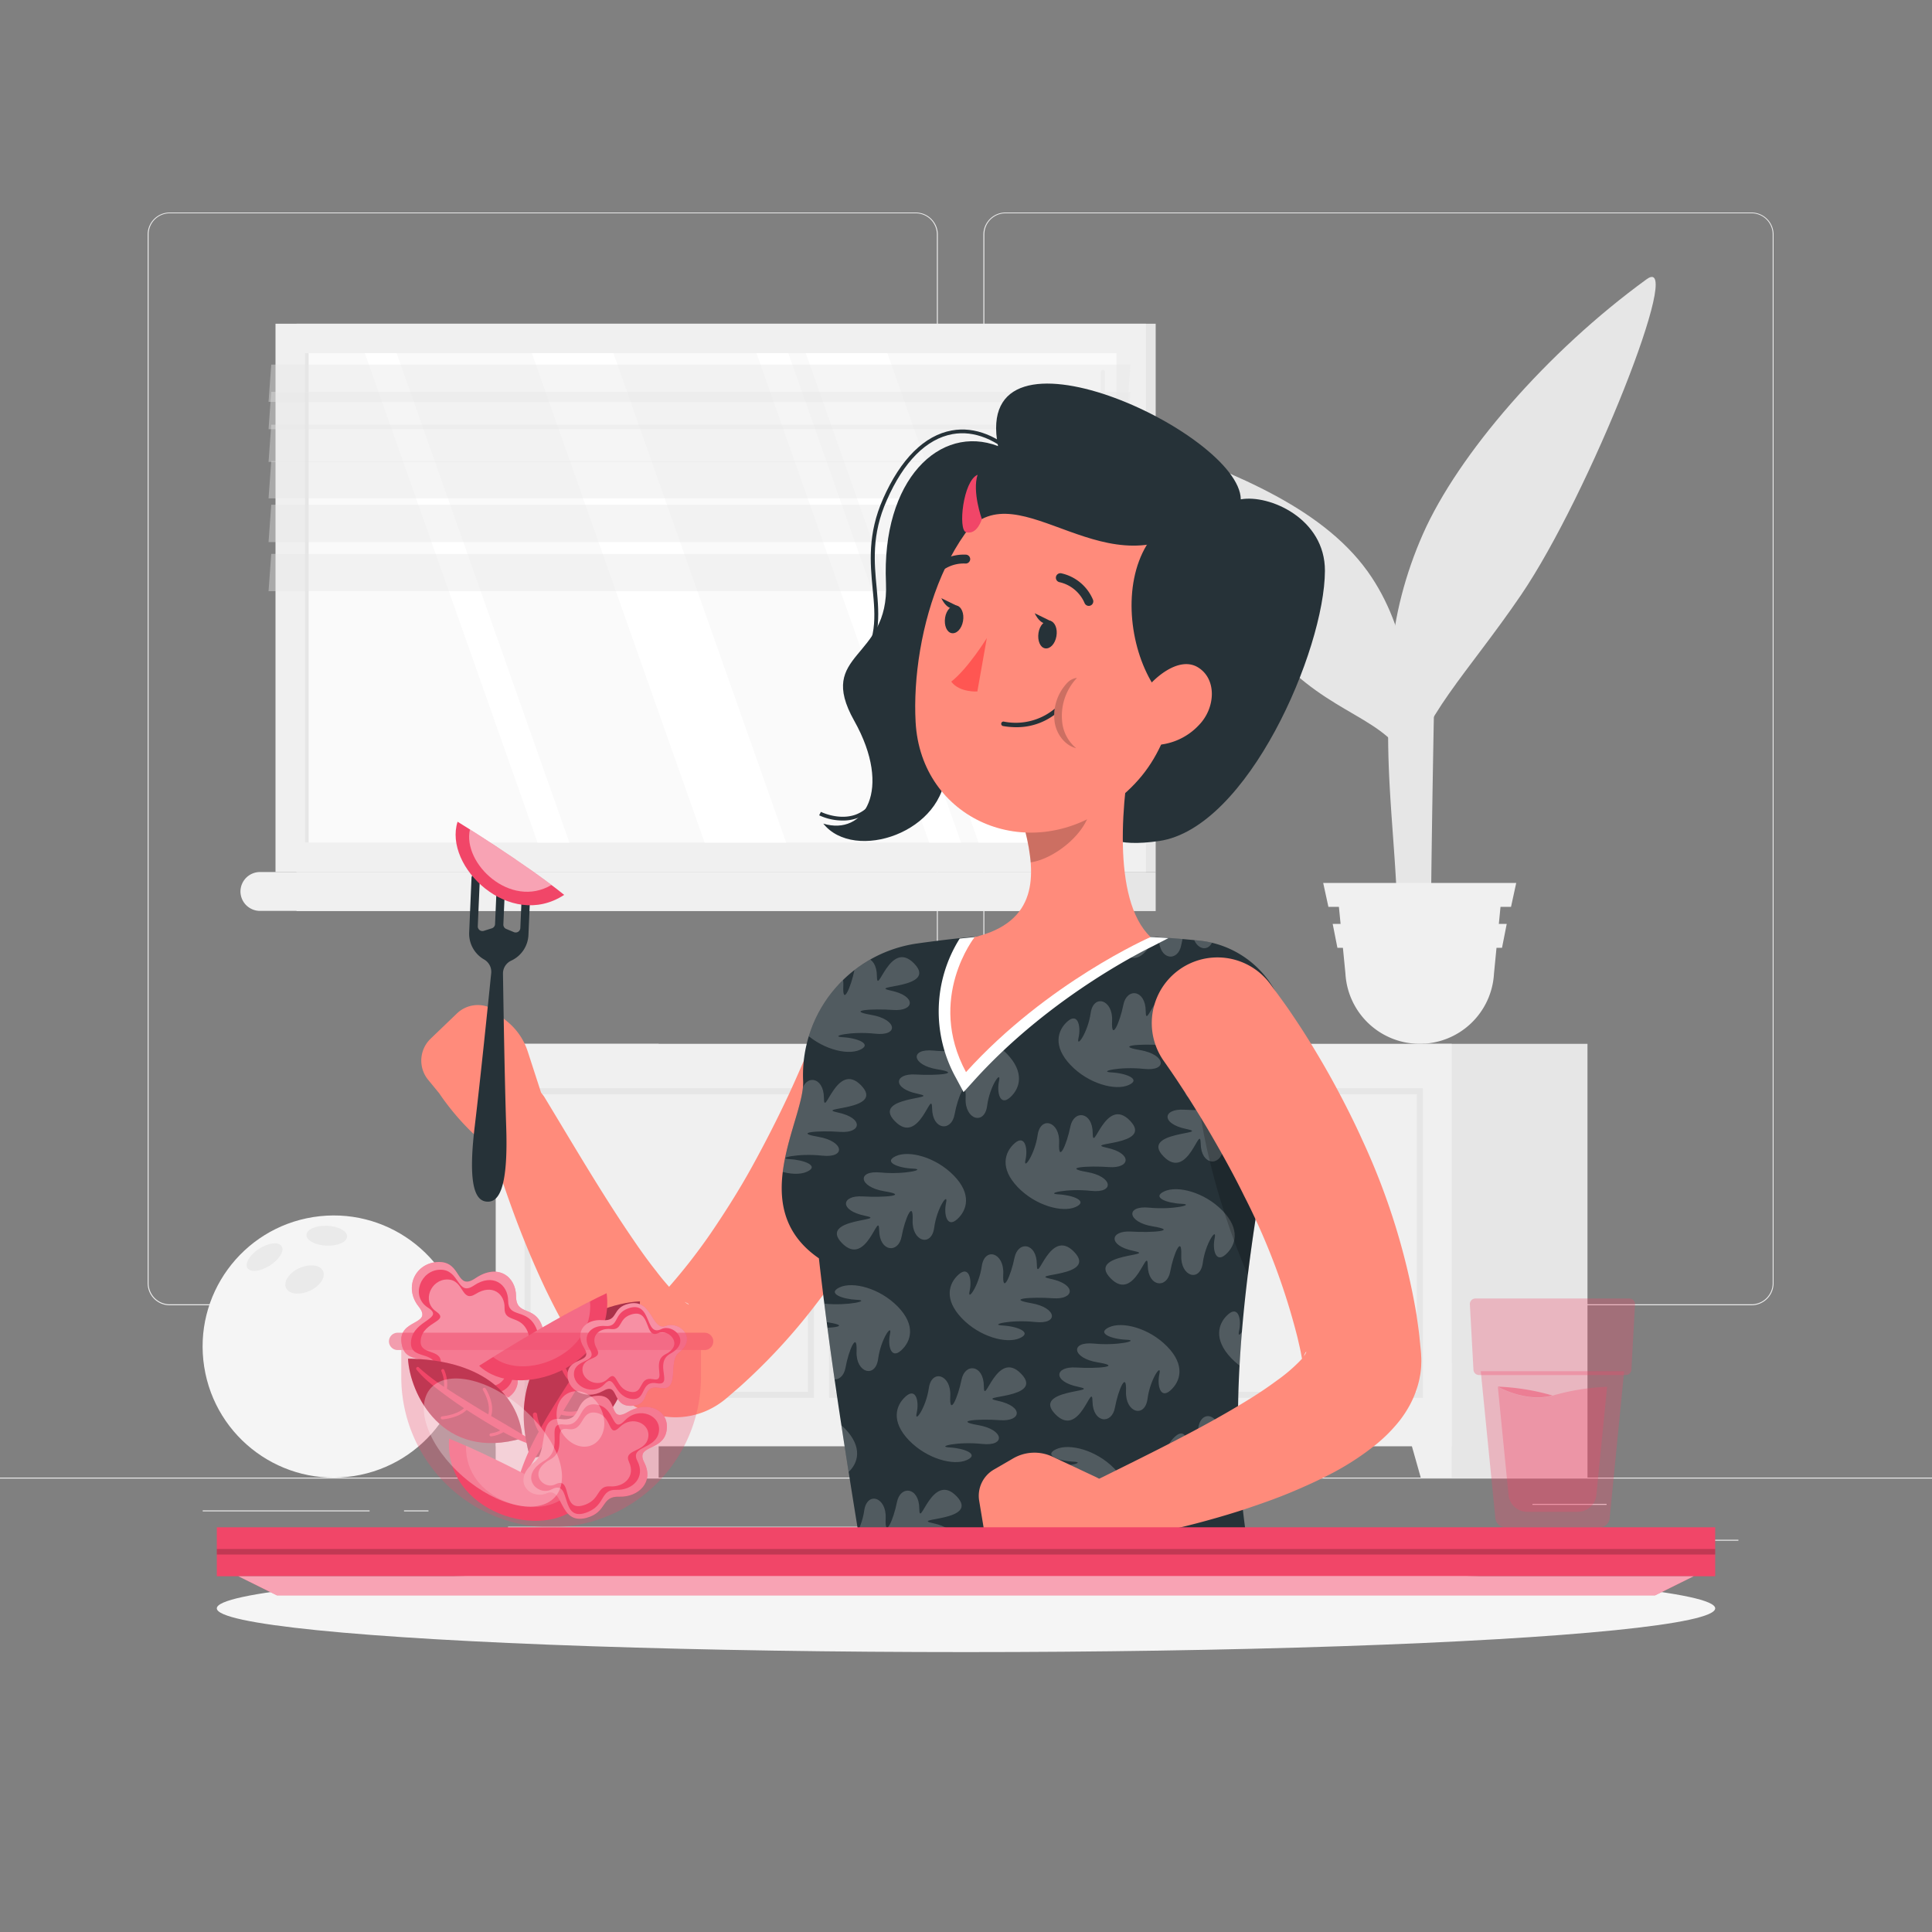 <svg xmlns="http://www.w3.org/2000/svg" xmlns:xlink="http://www.w3.org/1999/xlink" viewBox="0 0 500 500"><rect x="0" y="0" width="500" height="500" fill="#808080" stroke="none"/><defs><clipPath id="freepik--clip-path--inject-2"><path d="M207.85,279.79c.43,9.86-15.13,32.65,4.08,45.86,2.26,19.91,5.09,39.51,10.4,72.16H322.57c-4.12-28.24-3.22-60.42,10-124a25.33,25.33,0,0,0-22.26-30.39c-4-.4-8.24-.74-12.58-1-16.86-.81-30.69-1.35-45.52,0-4.91.45-10,1.07-14.84,1.75A34.41,34.41,0,0,0,207.85,279.79Z" style="fill:none"></path></clipPath></defs><g id="freepik--background-complete--inject-2"><rect y="382.4" width="500" height="0.25" style="fill:#ebebeb"></rect><rect x="416.78" y="398.49" width="33.12" height="0.25" style="fill:#ebebeb"></rect><rect x="322.53" y="401.21" width="8.69" height="0.25" style="fill:#ebebeb"></rect><rect x="396.59" y="389.21" width="19.19" height="0.25" style="fill:#ebebeb"></rect><rect x="52.46" y="390.89" width="43.19" height="0.25" style="fill:#ebebeb"></rect><rect x="104.56" y="390.89" width="6.33" height="0.25" style="fill:#ebebeb"></rect><rect x="131.47" y="395.11" width="93.68" height="0.25" style="fill:#ebebeb"></rect><path d="M237,337.8H43.91a5.71,5.71,0,0,1-5.7-5.71V60.66A5.71,5.71,0,0,1,43.91,55H237a5.71,5.71,0,0,1,5.71,5.71V332.09A5.71,5.71,0,0,1,237,337.8ZM43.91,55.2a5.46,5.46,0,0,0-5.45,5.46V332.09a5.46,5.46,0,0,0,5.45,5.46H237a5.47,5.47,0,0,0,5.46-5.46V60.66A5.47,5.47,0,0,0,237,55.2Z" style="fill:#ebebeb"></path><path d="M453.31,337.8H260.21a5.72,5.72,0,0,1-5.71-5.71V60.66A5.72,5.72,0,0,1,260.21,55h193.1A5.71,5.71,0,0,1,459,60.66V332.09A5.71,5.71,0,0,1,453.31,337.8ZM260.21,55.2a5.47,5.47,0,0,0-5.46,5.46V332.09a5.47,5.47,0,0,0,5.46,5.46h193.1a5.47,5.47,0,0,0,5.46-5.46V60.66a5.47,5.47,0,0,0-5.46-5.46Z" style="fill:#ebebeb"></path><path d="M361.6,251.16h8.7c-.06-6,0-21.29.61-56.3C372,131.41,374,127.54,374,127.54l-10.33,31.32a85,85,0,0,0-4.24,22.78C358.33,206.06,362.6,225.55,361.6,251.16Z" style="fill:#e6e6e6"></path><path d="M355,149.42c-11.59-17.55-34.74-26.71-58.4-35.33-9.29-3.39,16.78,38.61,35.73,57.64,14.73,14.79,29,14.46,33.24,29.08C366.39,183.84,365,164.54,355,149.42Z" style="fill:#e6e6e6"></path><path d="M368.28,138.15c9.09-20.52,32.06-47.14,57.87-65.89,10.14-7.36-14.87,55.83-32.51,81.73-13.73,20.16-26.54,32.43-28.54,46.82C356.44,182.81,359.2,158.67,368.28,138.15Z" style="fill:#e6e6e6"></path><path d="M367.42,270.14h0A19.26,19.26,0,0,1,348.2,252l-1.7-17.41h41.84L386.64,252A19.24,19.24,0,0,1,367.42,270.14Z" style="fill:#f0f0f0"></path><polygon points="391.05 234.69 343.79 234.69 342.44 228.5 392.4 228.5 391.05 234.69" style="fill:#f0f0f0"></polygon><polygon points="388.72 245.29 346.12 245.29 344.9 239.11 389.94 239.11 388.72 245.29" style="fill:#f0f0f0"></polygon><rect x="76.74" y="83.78" width="222.35" height="141.9" transform="translate(375.83 309.46) rotate(180)" style="fill:#e6e6e6"></rect><rect x="71.3" y="83.78" width="225.25" height="141.9" transform="translate(367.85 309.46) rotate(180)" style="fill:#f0f0f0"></rect><rect x="76.74" y="225.68" width="222.35" height="10.11" transform="translate(375.83 461.47) rotate(180)" style="fill:#e6e6e6"></rect><path d="M67.29,225.68H282.43a5,5,0,0,1,5.05,5h0a5.05,5.05,0,0,1-5.05,5.06H67.29a5.06,5.06,0,0,1-5.06-5.06h0A5.06,5.06,0,0,1,67.29,225.68Z" style="fill:#f0f0f0"></path><rect x="120.59" y="49.72" width="126.66" height="210.01" transform="translate(338.66 -29.19) rotate(90)" style="fill:#fafafa"></rect><polygon points="274.36 218.06 229.65 91.4 208.54 91.4 253.25 218.06 274.36 218.06" style="fill:#fff"></polygon><path d="M285.41,175.09a.55.55,0,0,1-.55-.55V96.36a.55.55,0,1,1,1.09,0v78.18A.55.55,0,0,1,285.41,175.09Z" style="fill:#f0f0f0"></path><polygon points="248.72 218.06 204.01 91.4 195.78 91.4 240.49 218.06 248.72 218.06" style="fill:#fff"></polygon><polygon points="203.46 218.06 158.75 91.4 137.65 91.4 182.35 218.06 203.46 218.06" style="fill:#fff"></polygon><polygon points="147.36 218.06 102.65 91.4 94.42 91.4 139.13 218.06 147.36 218.06" style="fill:#fff"></polygon><rect x="16.07" y="154.25" width="126.66" height="0.97" transform="translate(234.13 75.33) rotate(90)" style="fill:#e6e6e6"></rect><polygon points="69.5 104.01 291.85 104.01 292.55 94.36 70.2 94.36 69.5 104.01" style="fill:#e6e6e6;opacity:0.4"></polygon><polygon points="69.5 111.08 291.85 111.08 292.55 101.42 70.2 101.42 69.5 111.08" style="fill:#e6e6e6;opacity:0.4"></polygon><polygon points="69.5 119.55 291.85 119.55 292.55 109.9 70.2 109.9 69.5 119.55" style="fill:#e6e6e6;opacity:0.4"></polygon><polygon points="69.5 128.98 291.85 128.98 292.55 119.33 70.2 119.33 69.5 128.98" style="fill:#e6e6e6;opacity:0.4"></polygon><polygon points="69.5 140.29 291.85 140.29 292.55 130.63 70.2 130.63 69.5 140.29" style="fill:#e6e6e6;opacity:0.4"></polygon><polygon points="69.5 153 291.85 153 292.55 143.35 70.2 143.35 69.5 153" style="fill:#e6e6e6;opacity:0.4"></polygon><circle cx="86.38" cy="348.47" r="33.92" transform="translate(-53.01 17.62) rotate(-8.92)" style="fill:#f5f5f5"></circle><path d="M84.46,322.38c-2.91-.12-5.21-1.37-5.15-2.8s2.46-2.47,5.37-2.35,5.21,1.38,5.15,2.8S87.37,322.5,84.46,322.38Z" style="fill:#e6e6e6;opacity:0.7;mix-blend-mode:multiply"></path><path d="M69.87,327.5c-2.44,1.57-5.05,1.87-5.82.68s.59-3.45,3-5,5-1.88,5.82-.68S72.32,325.92,69.87,327.5Z" style="fill:#e6e6e6;opacity:0.7;mix-blend-mode:multiply"></path><path d="M80.14,334.07c-2.66,1.2-5.4.85-6.13-.78s.82-3.92,3.47-5.11,5.39-.85,6.13.78S82.79,332.87,80.14,334.07Z" style="fill:#e6e6e6;opacity:0.7;mix-blend-mode:multiply"></path><rect x="128.32" y="270.14" width="42.13" height="112.26" transform="translate(298.78 652.54) rotate(180)" style="fill:#e6e6e6"></rect><polygon points="136.33 382.4 128.32 382.4 128.32 352.73 144.72 352.73 136.33 382.4" style="fill:#f0f0f0"></polygon><rect x="368.71" y="270.14" width="42.13" height="112.26" transform="translate(779.55 652.54) rotate(180)" style="fill:#e6e6e6"></rect><rect x="128.32" y="270.14" width="247.37" height="104.16" transform="translate(504.02 644.44) rotate(180)" style="fill:#f0f0f0"></rect><polygon points="367.69 382.4 375.69 382.4 375.69 352.73 359.3 352.73 367.69 382.4" style="fill:#f0f0f0"></polygon><path d="M368.24,361.76H293.36V281.62h74.88Zm-73.33-1.55h71.78v-77H294.91Z" style="fill:#e6e6e6"></path><path d="M289.45,361.76H214.57V281.62h74.88Zm-73.33-1.55H287.9v-77H216.12Z" style="fill:#e6e6e6"></path><path d="M210.65,361.76H135.77V281.62h74.88Zm-73.33-1.55H209.1v-77H137.32Z" style="fill:#e6e6e6"></path></g><g id="freepik--Shadow--inject-2"><ellipse id="freepik--path--inject-2" cx="250" cy="416.24" rx="193.89" ry="11.32" style="fill:#f5f5f5"></ellipse></g><g id="freepik--Character--inject-2"><path d="M258.29,115.45c-15-5.77-30.21,8.66-29,35.45.91,20-18.22,17.82-8.22,35.63s2.59,29.86-8,26.62c8,10.08,31.63,2.3,31.7-14.14s40.52,7.55,40.52,7.55S277.08,221,300,217.65s42.81-49.44,42.89-69.91c.06-13.57-14.44-19.84-21.77-18.51C320.85,111.9,251.29,79.68,258.29,115.45Z" style="fill:#263238"></path><path d="M218.09,212.35A14.36,14.36,0,0,1,212,211l.45-.89s4.6,2.3,9,.71c2.66-1,4.73-3.16,6.16-6.53l.92.39c-1.54,3.64-3.81,6-6.75,7.08A10.78,10.78,0,0,1,218.09,212.35Z" style="fill:#263238"></path><path d="M222.39,173.42l-.78-.62c5.53-6.89,4.93-13.17,4.23-20.44-.63-6.62-1.35-14.13,2.7-23.29,4.55-10.28,10.7-16.39,17.79-17.67,5.92-1.08,12.2,1.42,17.69,7l-.71.7c-5.25-5.36-11.22-7.76-16.8-6.75-6.75,1.22-12.65,7.14-17,17.1-4,8.92-3.24,16.28-2.62,22.78C227.52,159.44,228.17,166.22,222.39,173.42Z" style="fill:#263238"></path><path d="M140.29,283.57l-3.71-11.44a16.62,16.62,0,0,0-5.27-7.73l-4.3-3.54a7.82,7.82,0,0,0-8.78,1.44l-6.79,6.52a7.85,7.85,0,0,0-.64,10.63l2.91,3.55s8.76,13.56,19.94,17.86l2.24-2.47A17.92,17.92,0,0,0,140.29,283.57Z" style="fill:#ff8b7b"></path><path d="M244.2,275.69l-.56,1.65-.51,1.46-1,2.85c-.69,1.89-1.44,3.72-2.18,5.55-1.49,3.67-3.11,7.25-4.79,10.81s-3.46,7.07-5.33,10.55-3.78,6.92-5.87,10.3a201,201,0,0,1-13.59,19.72,154.21,154.21,0,0,1-16.5,18.1c-.76.7-1.51,1.41-2.29,2.1l-2.37,2.05-.59.51-.3.26-.73.61a21.42,21.42,0,0,1-4.38,2.73,19.84,19.84,0,0,1-5.51,1.64,20.15,20.15,0,0,1-5.42.05,22.38,22.38,0,0,1-7.71-2.47,27.42,27.42,0,0,1-4.61-3.12,41.93,41.93,0,0,1-5.77-5.86,82.59,82.59,0,0,1-7.42-10.88c-2.05-3.57-3.86-7.11-5.57-10.64-3.36-7.09-6.26-14.17-8.85-21.33s-4.91-14.31-6.86-21.8A8.5,8.5,0,0,1,140.94,284l.1.17c7.49,12.36,14.91,25.08,22.8,36.58,1.95,2.88,3.95,5.67,6,8.24a61.94,61.94,0,0,0,5.94,6.77,11.15,11.15,0,0,0,2.26,1.74c.22.11.31,0,0-.13a6.09,6.09,0,0,0-2.46-.81,9.86,9.86,0,0,0-2.66,0,10.62,10.62,0,0,0-2.88.82,10.15,10.15,0,0,0-2.06,1.23l-.18.15-.08.06.05-.05.21-.22.43-.43,1.69-1.72,1.64-1.78A151.25,151.25,0,0,0,184,319.08c3.77-5.55,7.4-11.28,10.7-17.28s6.43-12.12,9.35-18.36c1.46-3.13,2.84-6.28,4.19-9.43l2-4.72.93-2.33.8-2.09.26-.68a17,17,0,0,1,32,11.5Z" style="fill:#ff8b7b"></path><path d="M207.85,279.79c.43,9.86-15.13,32.65,4.08,45.86,2.26,19.91,5.09,39.51,10.4,72.16H322.57c-4.12-28.24-3.22-60.42,10-124a25.33,25.33,0,0,0-22.26-30.39c-4-.4-8.24-.74-12.58-1-16.86-.81-30.69-1.35-45.52,0-4.91.45-10,1.07-14.84,1.75A34.41,34.41,0,0,0,207.85,279.79Z" style="fill:#263238"></path><g style="clip-path:url(#freepik--clip-path--inject-2)"><path d="M207.51,266.53c4.65,4.86,11.58,6.69,15,5.18s-.72-3.09-4.41-3.28,2.15-1.59,8.38-.91,5.69-3.72-1-4.87.1-1.67,5.65-1.27,6.17-3.57-.53-5,12.33-.42,6-7-9.63,8.83-9.66,3.2-4.9-6.12-5.79-1.63-3.17,9.7-2.9,4.14-4.83-7.05-5.55-2-3.82,9.36-3.14,6.39-.18-6.6-2.82-4.28S202.87,261.67,207.51,266.53Z" style="fill:#fff;opacity:0.2"></path><path d="M260.53,272.66c-4.7-4.81-11.65-6.57-15-5s.74,3.07,4.44,3.23-2.14,1.61-8.37,1-5.66,3.78,1,4.85-.08,1.68-5.64,1.34-6.13,3.63.58,5-12.32.55-5.93,7.1,9.54-8.94,9.62-3.31,5,6.07,5.81,1.57,3.07-9.73,2.86-4.17,4.91,7,5.57,1.91,3.72-9.4,3.08-6.43.24,6.61,2.86,4.26S265.22,277.47,260.53,272.66Z" style="fill:#fff;opacity:0.2"></path><path d="M193.8,298.08c4.65,4.86,11.59,6.7,15,5.18s-.71-3.08-4.41-3.27,2.15-1.59,8.38-.91,5.7-3.73-1-4.87.09-1.68,5.65-1.28,6.16-3.57-.53-5,12.32-.41,6-7-9.63,8.84-9.66,3.21-4.9-6.12-5.79-1.64-3.17,9.7-2.9,4.15-4.83-7.06-5.55-2-3.82,9.35-3.14,6.39-.18-6.61-2.82-4.28S189.16,293.23,193.8,298.08Z" style="fill:#fff;opacity:0.2"></path><path d="M246.82,304.21c-4.7-4.81-11.65-6.57-15-5s.75,3.08,4.44,3.23-2.13,1.61-8.37,1-5.65,3.78,1,4.86-.08,1.67-5.64,1.33-6.12,3.64.58,5-12.32.54-5.92,7.09,9.53-8.93,9.62-3.31,5,6.07,5.81,1.58,3.07-9.74,2.85-4.18,4.91,7,5.58,1.91,3.71-9.39,3.07-6.42.24,6.6,2.86,4.25S251.52,309,246.82,304.21Z" style="fill:#fff;opacity:0.2"></path><path d="M277.07,275.64c4.64,4.86,11.58,6.69,15,5.18s-.71-3.09-4.4-3.28,2.15-1.59,8.37-.91,5.7-3.72-1-4.87.09-1.67,5.65-1.27,6.16-3.57-.53-5,12.33-.42,6-7-9.62,8.83-9.65,3.2-4.91-6.12-5.79-1.63-3.18,9.7-2.91,4.14-4.83-7.05-5.55-2-3.82,9.36-3.14,6.39-.17-6.6-2.82-4.28S272.42,270.78,277.07,275.64Z" style="fill:#fff;opacity:0.2"></path><path d="M330.08,281.77c-4.69-4.81-11.65-6.57-15.05-5s.75,3.07,4.44,3.23-2.13,1.61-8.37,1-5.65,3.78,1,4.86-.08,1.67-5.63,1.33-6.13,3.63.58,5-12.32.54-5.93,7.09,9.53-8.94,9.62-3.31,5,6.07,5.81,1.57,3.07-9.73,2.86-4.17,4.9,7,5.57,1.91,3.72-9.39,3.07-6.42.25,6.6,2.86,4.25S334.78,286.58,330.08,281.77Z" style="fill:#fff;opacity:0.2"></path><path d="M263.36,307.2c4.65,4.85,11.58,6.69,15,5.17s-.72-3.08-4.41-3.27,2.15-1.59,8.38-.91,5.69-3.72-1-4.87.1-1.68,5.65-1.28,6.17-3.56-.53-5,12.33-.41,6-7-9.63,8.84-9.66,3.21-4.9-6.12-5.79-1.64-3.17,9.7-2.9,4.15-4.83-7.06-5.56-2-3.81,9.35-3.14,6.39-.17-6.61-2.81-4.28S258.72,302.34,263.36,307.2Z" style="fill:#fff;opacity:0.2"></path><path d="M232.36,338.16c-4.7-4.81-11.65-6.57-15.05-5s.75,3.07,4.44,3.23-2.13,1.61-8.37,1-5.65,3.78,1,4.85-.08,1.68-5.64,1.34-6.12,3.63.58,5-12.32.55-5.92,7.1,9.53-8.94,9.62-3.31,5,6.07,5.8,1.57,3.08-9.73,2.86-4.17,4.91,7,5.58,1.91,3.71-9.4,3.07-6.43.24,6.61,2.86,4.26S237.06,343,232.36,338.16Z" style="fill:#fff;opacity:0.2"></path><path d="M218.65,369.71c-4.69-4.81-11.65-6.57-15.05-5s.75,3.08,4.44,3.23-2.13,1.61-8.36,1-5.66,3.78,1,4.86-.07,1.67-5.63,1.33-6.13,3.64.58,5-12.32.54-5.93,7.09,9.53-8.93,9.62-3.31,5,6.07,5.81,1.58,3.07-9.74,2.86-4.18,4.9,7,5.57,1.91,3.72-9.39,3.07-6.42.25,6.6,2.87,4.25S223.35,374.52,218.65,369.71Z" style="fill:#fff;opacity:0.2"></path><path d="M248.9,341.14c4.64,4.86,11.58,6.69,15,5.18s-.72-3.09-4.41-3.28,2.15-1.59,8.38-.91,5.69-3.72-1-4.87.1-1.67,5.65-1.27,6.17-3.57-.53-5,12.33-.42,6-7-9.63,8.83-9.66,3.2-4.9-6.12-5.79-1.63-3.18,9.7-2.9,4.14-4.83-7.05-5.56-2-3.81,9.36-3.14,6.39-.17-6.6-2.81-4.28S244.25,336.28,248.9,341.14Z" style="fill:#fff;opacity:0.2"></path><path d="M235.19,372.7c4.65,4.85,11.58,6.69,15,5.17s-.71-3.08-4.41-3.27,2.15-1.59,8.38-.91,5.69-3.72-1-4.87.09-1.68,5.65-1.28,6.16-3.56-.53-5,12.32-.41,6-7-9.63,8.84-9.66,3.21-4.9-6.12-5.79-1.64-3.17,9.7-2.9,4.15-4.83-7.06-5.55-2-3.82,9.35-3.14,6.39-.18-6.61-2.82-4.28S230.55,367.84,235.19,372.7Z" style="fill:#fff;opacity:0.2"></path><path d="M302.08,348.49c-4.69-4.81-11.65-6.57-15.05-5s.75,3.08,4.44,3.23-2.13,1.61-8.37,1-5.65,3.78,1,4.86-.07,1.67-5.63,1.33-6.13,3.63.58,5-12.32.54-5.93,7.09,9.53-8.94,9.62-3.31,5,6.07,5.81,1.58,3.07-9.74,2.86-4.18,4.9,7,5.57,1.91,3.72-9.39,3.07-6.42.25,6.6,2.87,4.25S306.78,353.3,302.08,348.49Z" style="fill:#fff;opacity:0.2"></path><path d="M288.38,380.05c-4.7-4.81-11.65-6.57-15.05-5s.74,3.07,4.44,3.23-2.14,1.61-8.37,1-5.65,3.78,1,4.85-.08,1.68-5.64,1.34-6.13,3.63.58,5-12.32.55-5.93,7.09,9.54-8.93,9.63-3.3,5,6.07,5.8,1.57,3.07-9.73,2.86-4.18,4.91,7,5.57,1.92,3.72-9.4,3.08-6.43.24,6.61,2.86,4.26S293.07,384.85,288.38,380.05Z" style="fill:#fff;opacity:0.2"></path><path d="M318.62,351.47c4.65,4.86,11.58,6.7,15,5.18s-.71-3.08-4.41-3.27,2.15-1.59,8.38-.92,5.69-3.72-1-4.86.09-1.68,5.65-1.28,6.16-3.57-.53-5,12.32-.41,6-7-9.63,8.83-9.66,3.21-4.9-6.12-5.79-1.64-3.17,9.7-2.9,4.15-4.83-7.06-5.55-2-3.82,9.35-3.14,6.39-.18-6.61-2.82-4.28S314,346.61,318.62,351.47Z" style="fill:#fff;opacity:0.2"></path><path d="M218.46,404.38c4.64,4.86,11.58,6.69,15,5.17s-.71-3.08-4.4-3.27,2.15-1.59,8.38-.91,5.69-3.72-1-4.87.09-1.67,5.65-1.27,6.16-3.57-.53-5,12.33-.41,6-7-9.62,8.83-9.65,3.2-4.91-6.12-5.79-1.64-3.18,9.71-2.91,4.15-4.83-7.05-5.55-2-3.82,9.35-3.14,6.39-.17-6.6-2.82-4.28S213.81,399.52,218.46,404.38Z" style="fill:#fff;opacity:0.2"></path><path d="M304.92,383c4.64,4.86,11.58,6.69,15,5.18s-.71-3.09-4.4-3.28,2.15-1.59,8.38-.91,5.69-3.72-1-4.87.09-1.67,5.65-1.27,6.16-3.57-.53-5,12.33-.42,6-7-9.62,8.83-9.65,3.2-4.91-6.12-5.79-1.63-3.18,9.7-2.91,4.14-4.83-7-5.55-2S306.3,379,307,376s-.17-6.6-2.82-4.28S300.27,378.17,304.92,383Z" style="fill:#fff;opacity:0.2"></path><path d="M316.38,313.32c-4.7-4.81-11.65-6.57-15.05-5s.74,3.07,4.44,3.22-2.14,1.61-8.37,1-5.66,3.78,1,4.86-.07,1.68-5.63,1.33-6.13,3.64.58,5-12.32.54-5.93,7.09,9.54-8.93,9.62-3.31,5,6.07,5.81,1.58,3.07-9.73,2.86-4.18,4.9,7,5.57,1.92,3.72-9.4,3.08-6.43.24,6.61,2.86,4.25S321.07,318.13,316.38,313.32Z" style="fill:#fff;opacity:0.2"></path><path d="M319.21,228.75c-4.7-4.81-11.65-6.57-15-5s.74,3.07,4.44,3.23-2.13,1.61-8.37,1-5.65,3.78,1,4.86-.08,1.67-5.64,1.33-6.12,3.63.58,5-12.32.54-5.92,7.09,9.53-8.94,9.62-3.31,5,6.07,5.8,1.57,3.08-9.73,2.86-4.17,4.91,7,5.58,1.91,3.71-9.39,3.07-6.42.24,6.6,2.86,4.25S323.9,233.56,319.21,228.75Z" style="fill:#fff;opacity:0.2"></path></g><path d="M309.72,268.88c-1.79,14.81,4.52,41.26,13.23,61.05,1.52-12.37,3.79-26.39,6.94-42.63Z" style="opacity:0.2"></path><path d="M302.4,242.78c-1.52-.1-3.07-.19-4.63-.27-16.86-.82-30.69-1.35-45.52,0l-3.88.39a35.39,35.39,0,0,0-1,36l2,3.74,2.85-3.15C272.6,257,298.13,245,298.39,244.85l4-2.07Z" style="fill:#fff"></path><path d="M293.26,191.26c-2.87,14.64-5.73,41.48,4.51,51.25,0,0-26.69,11.66-47.77,34.95-10.3-19.11,2.25-34.95,2.25-34.95,16.34-3.9,15.91-16,13.07-27.4Z" style="fill:#ff8b7b"></path><path d="M281.87,201,265.33,215.1a46.42,46.42,0,0,1,1.41,8.08c6.24-.9,14.81-7.75,15.47-14.28A22,22,0,0,0,281.87,201Z" style="opacity:0.2"></path><path d="M308.71,164.39c-5.71,23.82-7.63,34-21.75,44.27-21.23,15.41-48.65,3.25-50-21.78-1.24-22.53,8.31-57.7,33.12-63.19C294.49,118.28,314.43,140.57,308.71,164.39Z" style="fill:#ff8b7b"></path><path d="M310.78,134.44C287,154.78,263.83,121.18,250,137.73c-8-7.12,14.54-25.45,28.1-26.12S321.05,120.28,310.78,134.44Z" style="fill:#263238"></path><path d="M254.1,134.33s-2.54-7.05-1.1-11.46c-3.78,1.57-5.09,14.29-3,14.86C252.92,138.53,254.1,134.33,254.1,134.33Z" style="fill:#F14668"></path><path d="M307.11,132.5c-24.89,9.11-13.86,57,7.55,54.09S332.56,136.94,307.11,132.5Z" style="fill:#263238"></path><path d="M273.4,164.65c-.34,2-1.66,3.37-2.94,3.14s-2-2-1.7-4,1.67-3.37,2.95-3.14S273.75,162.69,273.4,164.65Z" style="fill:#263238"></path><path d="M249.23,160.73c-.34,2-1.66,3.36-2.94,3.13s-2-2-1.7-4,1.67-3.36,2.95-3.14S249.58,158.77,249.23,160.73Z" style="fill:#263238"></path><path d="M248.09,157l-4.47-2.19S245.39,158.89,248.09,157Z" style="fill:#263238"></path><path d="M255.39,165.13s-4.83,7.85-9.21,11.28c2.16,2.87,6.76,2.54,6.76,2.54Z" style="fill:#ff5652"></path><path d="M262.93,188.2a20,20,0,0,1-3.34-.3.58.58,0,0,1-.47-.68.57.57,0,0,1,.67-.47,15.79,15.79,0,0,0,13.74-3.83.59.59,0,0,1,.83,0,.59.59,0,0,1,0,.83A16.34,16.34,0,0,1,262.93,188.2Z" style="fill:#263238"></path><path d="M310.37,187.55a16.3,16.3,0,0,1-12.31,5.28c-5.84-.31-6.51-7.06-3-12.49,3.15-4.89,10-10.62,14.94-7.65S314.6,183.13,310.37,187.55Z" style="fill:#ff8b7b"></path><path d="M274.86,186.44a14.27,14.27,0,0,1,3.86-11,4,4,0,0,0-2.46,1.22,12.31,12.31,0,0,0-3.39,9.51c.22,3.54,2.65,6.74,5.64,7.46A10.16,10.16,0,0,1,274.86,186.44Z" style="fill:#ff8b7b"></path><path d="M274.86,186.44a14.27,14.27,0,0,1,3.86-11,4,4,0,0,0-2.46,1.22,12.31,12.31,0,0,0-3.39,9.51c.22,3.54,2.65,6.74,5.64,7.46A10.16,10.16,0,0,1,274.86,186.44Z" style="opacity:0.2"></path><path d="M281.4,156.74a1.2,1.2,0,0,1-.69-.62,9.29,9.29,0,0,0-6.45-5.44,1.17,1.17,0,1,1,.35-2.32,11.61,11.61,0,0,1,8.23,6.79,1.17,1.17,0,0,1-1.44,1.59Z" style="fill:#263238"></path><path d="M241.32,149.83a1.19,1.19,0,0,1-.83-.27,1.16,1.16,0,0,1-.14-1.64,11.57,11.57,0,0,1,9.73-4.37,1.17,1.17,0,0,1,1,1.29,1.18,1.18,0,0,1-1.3,1,9.25,9.25,0,0,0-7.67,3.54A1.14,1.14,0,0,1,241.32,149.83Z" style="fill:#263238"></path><path d="M272.26,160.9l-4.47-2.19S269.56,162.81,272.26,160.9Z" style="fill:#263238"></path><path d="M293.2,394.19a17.89,17.89,0,0,0-9.73-12L272.41,377a11,11,0,0,0-10.22.44l-5,2.9a7.85,7.85,0,0,0-3.78,8.06l1.54,9.29a7.86,7.86,0,0,0,8.41,6.53l4.57-.39s16.13.44,26-6.35Z" style="fill:#ff8b7b"></path><path d="M328.87,254.83l1,1.37.91,1.23,1.74,2.41c1.15,1.6,2.22,3.22,3.3,4.84,2.15,3.23,4.16,6.52,6.12,9.86s3.81,6.71,5.59,10.15,3.5,6.91,5.09,10.46a176.62,176.62,0,0,1,14,45.28c.26,2,.6,4,.78,6.07l.31,3.06.05.57.05,1a17,17,0,0,1,0,2c0,.66-.08,1.34-.16,2s-.21,1.25-.33,1.87a25.57,25.57,0,0,1-2.27,6.26,29.31,29.31,0,0,1-2.9,4.49,40.2,40.2,0,0,1-5.94,6,70.13,70.13,0,0,1-11.25,7.4c-3.68,1.94-7.31,3.58-10.93,5.09s-7.24,2.78-10.85,4-7.24,2.29-10.86,3.29-7.27,1.89-10.92,2.73c-1.83.4-3.66.77-5.5,1.14s-3.66.65-5.62,1a8.49,8.49,0,0,1-5.21-16l.32-.15c12.55-6.24,25.5-12.54,36.9-19.52,2.85-1.73,5.58-3.53,8.05-5.37a42.53,42.53,0,0,0,6.27-5.35,7.41,7.41,0,0,0,1.39-1.95c.21-.39-.2-.27-.56,1a3.37,3.37,0,0,0-.12.53c0,.2-.07.42-.08.63s0,.44,0,.67,0,.23,0,.34v.09s0,0,0,0l0-.15-.43-2.31c-.26-1.54-.66-3.09-1-4.63a172.92,172.92,0,0,0-13.78-36.63c-2.94-6-6.23-11.88-9.64-17.68-1.72-2.9-3.51-5.75-5.3-8.58l-2.74-4.17-1.36-2-1.24-1.79-.42-.6a17,17,0,0,1,27.5-20Z" style="fill:#ff8b7b"></path><path d="M136.32,226.72a1.09,1.09,0,0,0-1.12,1l-.54,12.46a1.2,1.2,0,0,1-1.65,1.06l-2-.83a1.21,1.21,0,0,1-.74-1.16l.55-12.79a1.08,1.08,0,1,0-2.15-.1l-.55,12.8a1.2,1.2,0,0,1-.84,1.09l-2.07.65a1.2,1.2,0,0,1-1.56-1.19l.54-12.46a1.08,1.08,0,0,0-2.16-.09l-.61,14.16a7.69,7.69,0,0,0,3.88,7,3.66,3.66,0,0,1,1.82,3.55c-.8,7.9-2.73,26.8-4.25,39.56-2,16.47.54,19.44,3.23,19.56s5.46-2.63,4.91-19.21c-.42-12.84-.72-31.84-.84-39.78a3.66,3.66,0,0,1,2.12-3.38,7.69,7.69,0,0,0,4.47-6.64l.61-14.16A1.09,1.09,0,0,0,136.32,226.72Z" style="fill:#263238"></path><path d="M118.42,212.66c-3.7,11.56,13.48,28.18,27.59,18.93C135.59,223.2,118.42,212.66,118.42,212.66Z" style="fill:#F14668"></path><path d="M121.62,214.66c-2,8.78,10.49,20.65,21.09,14.37C135.4,223.51,126.34,217.65,121.62,214.66Z" style="fill:#fff;opacity:0.5"></path></g><g id="freepik--Table--inject-2"><rect x="56.11" y="395.26" width="387.78" height="12.67" style="fill:#F14668"></rect><rect x="56.11" y="400.88" width="387.78" height="1.43" style="opacity:0.2"></rect><polygon points="428.33 412.88 71.67 412.88 61.67 407.93 438.33 407.93 428.33 412.88" style="fill:#F14668"></polygon><polygon points="428.33 412.88 71.67 412.88 61.67 407.93 438.33 407.93 428.33 412.88" style="fill:#fff;opacity:0.5"></polygon><path d="M124.34,360.35c-3.46-3.21-13.76,2-13.14-4.54s-6.32-1.8-7.28-8.2,8.35-4.54,4.41-9.5-.8-11.44,5.24-11.51,4.33,7.69,9.53,4.17c5.72-3.87,10.44-.45,10.46,4.71s4.79,2.25,6.72,7.66c2.54,7.12-9.11,7.89-6.8,12.12S130.05,365.63,124.34,360.35Z" style="fill:#F14668"></path><path d="M124.34,360.35c-3.46-3.21-13.76,2-13.14-4.54s-6.32-1.8-7.28-8.2,8.35-4.54,4.41-9.5-.8-11.44,5.24-11.51,4.33,7.69,9.53,4.17c5.72-3.87,10.44-.45,10.46,4.71s4.79,2.25,6.72,7.66c2.54,7.12-9.11,7.89-6.8,12.12S130.05,365.63,124.34,360.35Z" style="fill:#fff;opacity:0.4"></path><path d="M123.72,357.76c-3.87-4.93-11.5,2.37-11-3.16s-7-2.2-6.33-7.64,8.85-5.65,4.33-8.57-1.9-9.73,3.23-9.79,4.29,7.07,8.7,4.09c4.84-3.28,8.84-.38,8.86,4s4.49,2,6.89,6.28c4.16,7.34-9.84,6.17-6.23,11.19C134.58,357.46,128.71,364.11,123.72,357.76Z" style="fill:#F14668"></path><path d="M123.35,356.26c-3.16-4.31-9.87,1.7-9.26-3s-5.89-2.07-5.18-6.69,7.69-4.57,3.93-7.18-1.35-8.35,3-8.26,3.45,6.15,7.3,3.73c4.22-2.66,7.55-.07,7.44,3.65s3.77,1.87,5.7,5.54c3.34,6.38-8.56,5-5.62,9.37C132.62,356.31,127.43,361.82,123.35,356.26Z" style="fill:#fff;opacity:0.4"></path><path d="M105.59,351.62c.48,9,8.85,26.73,29.67,20.58C134.08,359.91,123.58,351.85,105.59,351.62Z" style="fill:#F14668"></path><path d="M105.59,351.62c.48,9,8.85,26.73,29.67,20.58C134.08,359.91,123.58,351.85,105.59,351.62Z" style="opacity:0.3"></path><path d="M108.42,353.93a53.59,53.59,0,0,0,7.21,5.44c2.54,1.67,5.14,3.27,7.73,4.86s5.25,3.11,7.87,4.65l7.83,4.69h0a.4.4,0,0,1-.32.73,44.5,44.5,0,0,1-8.51-3.69c-2.7-1.48-5.32-3.09-7.92-4.73s-5.13-3.4-7.6-5.24c-1.24-.92-2.46-1.86-3.63-2.89a23.62,23.62,0,0,1-3.3-3.33.41.41,0,0,1,.07-.56.42.42,0,0,1,.53,0Z" style="fill:#F14668"></path><path d="M115.15,360.4h-.06a.39.39,0,0,1-.33-.45,8.61,8.61,0,0,0-.51-5.05.4.4,0,0,1,.16-.54.39.39,0,0,1,.54.16,9.12,9.12,0,0,1,.6,5.55A.41.41,0,0,1,115.15,360.4Z" style="fill:#F14668"></path><path d="M114.47,367.34a.4.4,0,0,1,0-.8s4.82-.44,6.2-2.86a.4.4,0,1,1,.69.4c-1.59,2.78-6.61,3.24-6.82,3.26Z" style="fill:#F14668"></path><path d="M126.32,367.57A.39.39,0,0,1,126,367c1.63-3.05-1-7.19-1-7.24a.39.39,0,0,1,.12-.55.4.4,0,0,1,.55.12c.12.19,2.92,4.58,1.07,8A.38.38,0,0,1,126.32,367.57Z" style="fill:#F14668"></path><path d="M127.08,371.74a.4.4,0,0,1-.4-.38.41.41,0,0,1,.38-.42,7.38,7.38,0,0,0,3.52-1.47.4.4,0,1,1,.47.65,8.17,8.17,0,0,1-4,1.62Z" style="fill:#F14668"></path><path d="M165.62,336.79c-12.32.59-36.68,11.95-28.4,40.52C154.06,375.76,165.18,361.43,165.62,336.79Z" style="fill:#F14668"></path><path d="M165.62,336.79c-12.32.59-36.68,11.95-28.4,40.52C154.06,375.76,165.18,361.43,165.62,336.79Z" style="opacity:0.3"></path><path d="M162.44,340.65A69.6,69.6,0,0,0,155,350.5c-2.31,3.47-4.54,7-6.73,10.56s-4.29,7.16-6.42,10.75l-6.48,10.68v0a.55.55,0,0,1-.76.18.54.54,0,0,1-.24-.62,60.49,60.49,0,0,1,5.12-11.63c2-3.69,4.26-7.27,6.52-10.82s4.68-7,7.22-10.39c1.27-1.69,2.58-3.35,4-4.94a33.13,33.13,0,0,1,4.59-4.5.54.54,0,0,1,.76.1.55.55,0,0,1,0,.72Z" style="fill:#F14668"></path><path d="M156.62,350.6a16.08,16.08,0,0,1-2.64-.23.54.54,0,1,1,.18-1.07,11.69,11.69,0,0,0,6.92-.67.55.55,0,0,1,.52,1A11.3,11.3,0,0,1,156.62,350.6Z" style="fill:#F14668"></path><path d="M148.72,358.33a.53.53,0,0,1-.27-.08c-3.8-2.18-4.4-9.07-4.43-9.36a.55.55,0,0,1,.5-.59.55.55,0,0,1,.59.5c0,.07.58,6.61,3.88,8.51a.54.54,0,0,1,.2.74A.53.53,0,0,1,148.72,358.33Z" style="fill:#F14668"></path><path d="M147.59,366.44a7.64,7.64,0,0,1-3.68-.88.53.53,0,0,1-.22-.74.54.54,0,0,1,.74-.22c4.17,2.25,9.86-1.33,9.91-1.37a.55.55,0,0,1,.76.17.54.54,0,0,1-.17.75A15.43,15.43,0,0,1,147.59,366.44Z" style="fill:#F14668"></path><path d="M140.55,371.78a.53.53,0,0,1-.44-.23,11.15,11.15,0,0,1-2.2-5.42.55.55,0,0,1,.52-.57.53.53,0,0,1,.57.51,10.24,10.24,0,0,0,2,4.84.54.54,0,0,1-.12.76A.56.56,0,0,1,140.55,371.78Z" style="fill:#F14668"></path><path d="M124,353.46c10,9.5,35.42.2,33-18.78C143.23,341.16,124,353.46,124,353.46Z" style="fill:#F14668"></path><path d="M127.6,351.19c8,6.4,26.26-.48,25.1-14.4C143.46,341.51,133,347.85,127.6,351.19Z" style="fill:#fff;opacity:0.2"></path><path d="M150.22,389.23c-9.41,10-35.36,2.18-34-16.91C130.31,378,150.22,389.23,150.22,389.23Z" style="fill:#F14668"></path><path d="M146.48,387.16c-7.6,6.84-26.25,1-25.87-13C130.11,378.38,140.91,384.13,146.48,387.16Z" style="fill:#fff;opacity:0.2"></path><path d="M175.68,350.06c-2.94,2.27.5,10.05-4.84,9.13s-2,4.42-7.4,4.64S160.39,357.5,156,360s-9.53-.25-9.09-4.6,6.73-2.56,4.25-6.55c-2.72-4.4.5-7.54,4.76-7.19s2.27-3.28,6.9-4.27c6.1-1.32,5.77,7.12,9.46,5.77S180.53,346.34,175.68,350.06Z" style="fill:#F14668"></path><path d="M175.68,350.06c-2.94,2.27.5,10.05-4.84,9.13s-2,4.42-7.4,4.64S160.39,357.5,156,360s-9.53-.25-9.09-4.6,6.73-2.56,4.25-6.55c-2.72-4.4.5-7.54,4.76-7.19s2.27-3.28,6.9-4.27c6.1-1.32,5.77,7.12,9.46,5.77S180.53,346.34,175.68,350.06Z" style="fill:#fff;opacity:0.4"></path><path d="M173.49,350.33c-4.4,2.42,1,8.44-3.53,7.66s-2.4,4.86-6.85,4-3.94-6.77-6.72-3.73-8.21.66-7.84-3,6.21-2.57,4.11-6c-2.3-3.73.43-6.39,4-6.09s2.06-3.08,5.77-4.5c6.42-2.46,4.29,7.52,8.74,5.29C174.15,342.49,179.16,347.19,173.49,350.33Z" style="fill:#F14668"></path><path d="M172.22,350.48c-3.83,2,.58,7.22-3.26,6.45s-2.2,4.08-6,3.24-3.14-5.87-5.62-3.35-7,.37-6.58-2.77,5.38-2,3.7-5c-1.85-3.23.57-5.43,3.64-5.09s1.85-2.57,5.06-3.7c5.55-1.94,3.41,6.52,7.28,4.72C173,343.82,177.15,348,172.22,350.48Z" style="fill:#fff;opacity:0.4"></path><path d="M138.32,378.4c3.7-2.86.68-11.95,6.77-11.15s2.9-5.39,9.17-6,2.76,7.38,8.22,4.18,11-.24,10,5-8.13,3.43-5.75,8.06c2.61,5.09-1.52,9-6.43,8.84s-3,4-8.54,5.49c-7.25,1.91-5.81-8.17-10.26-6.35S132.23,383.12,138.32,378.4Z" style="fill:#F14668"></path><path d="M138.32,378.4c3.7-2.86.68-11.95,6.77-11.15s2.9-5.39,9.17-6,2.76,7.38,8.22,4.18,11-.24,10,5-8.13,3.43-5.75,8.06c2.61,5.09-1.52,9-6.43,8.84s-3,4-8.54,5.49c-7.25,1.91-5.81-8.17-10.26-6.35S132.23,383.12,138.32,378.4Z" style="fill:#fff;opacity:0.4"></path><path d="M140.91,378c5.41-3.15-.11-10,5.05-9.34s3.39-5.93,8.45-5.16,3.73,7.85,7.35,4.07,9.61-1.25,8.72,3.17-7.54,3.42-5.53,7.34c2.22,4.31-1.29,7.64-5.44,7.49s-2.78,3.79-7.26,5.69c-7.77,3.3-4-8.73-9.49-5.81C139.16,387.35,133.93,382,140.91,378Z" style="fill:#F14668"></path><path d="M142.4,377.71c4.7-2.55.23-8.58,4.59-7.87s3.06-5,7.33-4.21,2.91,6.82,6.1,3.67,8.19-.83,7.29,2.94-6.5,2.74-4.91,6.15c1.74,3.75-1.34,6.51-4.86,6.28s-2.48,3.17-6.34,4.69c-6.69,2.63-3.15-7.58-7.87-5.22C140.62,385.7,136.35,381,142.4,377.71Z" style="fill:#fff;opacity:0.4"></path><path d="M103.85,349.39v7.09a38.89,38.89,0,0,0,38.78,38.78h0a38.89,38.89,0,0,0,38.78-38.78v-7.09Z" style="fill:#F14668;opacity:0.3"></path><path d="M182.36,349.39H102.9a2.25,2.25,0,0,1-2.24-2.24h0a2.25,2.25,0,0,1,2.24-2.24h79.46a2.25,2.25,0,0,1,2.24,2.24h0A2.25,2.25,0,0,1,182.36,349.39Z" style="fill:#F14668;opacity:0.5"></path><ellipse cx="127.56" cy="373.35" rx="11.72" ry="21.38" transform="translate(-237.97 224.85) rotate(-49.03)" style="fill:#fff;opacity:0.3"></ellipse><path d="M153.19,374c-3,1.31-6.75-.66-8.39-4.41s-.55-7.84,2.45-9.15,6.75.66,8.39,4.4S156.18,372.64,153.19,374Z" style="fill:#fff;opacity:0.3"></path><path d="M420.33,354.86H383.22L387,392.92a2.59,2.59,0,0,0,2.58,2.34H414a2.59,2.59,0,0,0,2.58-2.34Z" style="fill:#F14668;opacity:0.3"></path><path d="M390.41,386.9l-2.77-28s7.33,4.3,14.43,2.21a59,59,0,0,1,13.85-2.21l-2.78,28a4.84,4.84,0,0,1-4.82,4.36H395.23A4.85,4.85,0,0,1,390.41,386.9Z" style="fill:#F14668;opacity:0.3"></path><path d="M401.48,361.07a58.88,58.88,0,0,0-13.84-2.21s7.13,4.17,14.14,2.28Z" style="fill:#F14668;opacity:0.5"></path><path d="M420.77,355.86h-38a1.45,1.45,0,0,1-1.44-1.36l-.93-16.93a1.44,1.44,0,0,1,1.43-1.52H421.7a1.45,1.45,0,0,1,1.44,1.52l-.94,16.93A1.44,1.44,0,0,1,420.77,355.86Z" style="fill:#F14668;opacity:0.3"></path></g></svg>
